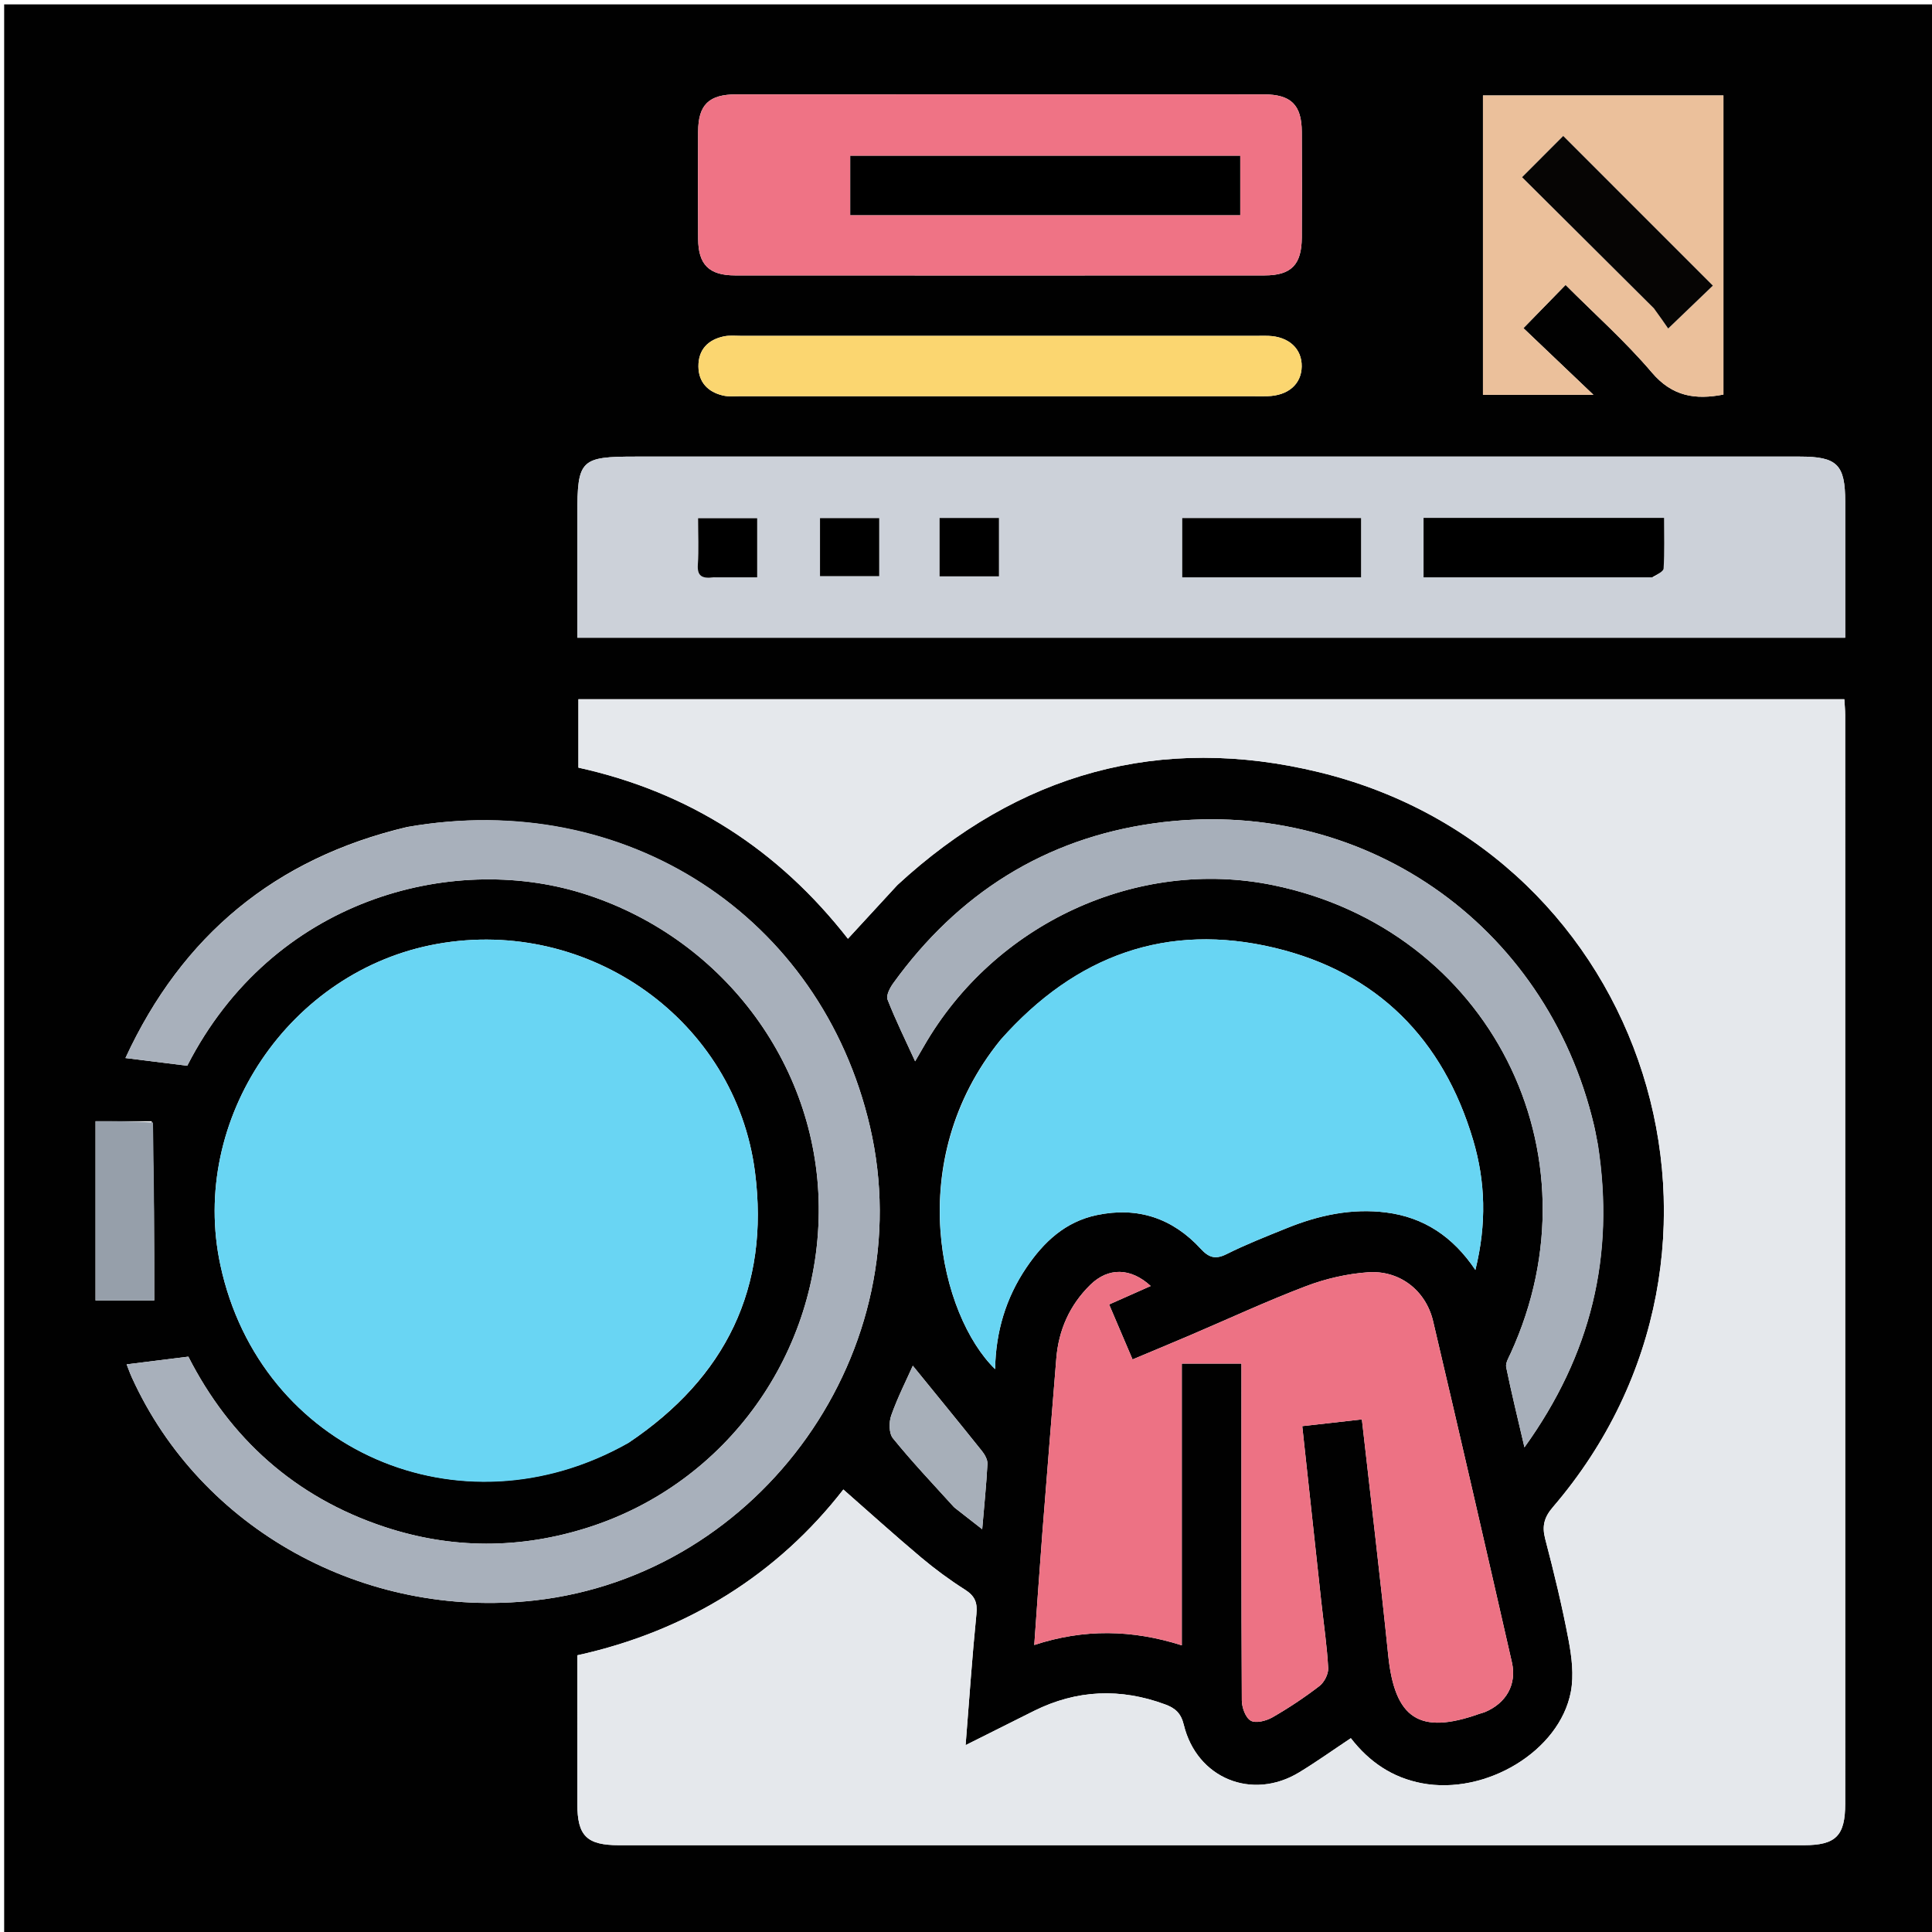 <svg version="1.1" id="Layer_1" xmlns="http://www.w3.org/2000/svg" xmlns:xlink="http://www.w3.org/1999/xlink" x="0px" y="0px"
	 width="100%" viewBox="0 0 512 512" enable-background="new 0 0 512 512" xml:space="preserve">
<path fill="#010101" opacity="1" stroke="none" 
	d="
M513,179 
	C513,290.64 513,401.779 513,512.959 
	C342.402,512.959 171.804,512.959 1.103,512.959 
	C1.103,342.444 1.103,171.888 1.103,1.166 
	C171.667,1.166 342.333,1.166 513,1.166 
	C513,60.196 513,119.348 513,179 
M237.93,234.427 
	C269.953,204.887 307.505,194.36 349.67,204.667 
	C436.953,226.003 470.117,331.139 411.549,399.383 
	C409.222,402.094 408.597,404.404 409.498,407.841 
	C411.817,416.683 413.974,425.586 415.673,434.564 
	C416.523,439.057 417.129,443.938 416.291,448.348 
	C413.298,464.117 393.694,475.799 376.787,472.577 
	C368.916,471.077 362.81,466.869 357.988,460.64 
	C353.132,463.866 348.8,466.97 344.255,469.721 
	C331.795,477.263 317.165,471.28 313.718,457.095 
	C312.979,454.054 311.506,452.698 308.816,451.703 
	C296.942,447.308 285.356,447.772 274.005,453.415 
	C268.154,456.324 262.319,459.264 255.895,462.482 
	C256.869,450.287 257.632,438.992 258.762,427.733 
	C259.071,424.653 258.324,422.925 255.721,421.272 
	C251.659,418.691 247.748,415.809 244.065,412.709 
	C237.097,406.844 230.335,400.734 223.496,394.733 
	C206.262,416.941 182.392,432.212 153,438.669 
	C153,452.101 152.992,465.094 153.003,478.087 
	C153.011,486.545 155.493,488.997 164.061,488.997 
	C268.719,489.001 373.377,489.001 478.035,488.997 
	C486.521,488.997 488.997,486.509 488.997,477.982 
	C489.001,381.824 489.001,285.665 488.99,189.507 
	C488.99,188.071 488.841,186.635 488.767,185.297 
	C376.679,185.297 264.95,185.297 153.286,185.297 
	C153.286,191.524 153.286,197.449 153.286,203.43 
	C182.726,209.92 206.338,225.246 224.71,248.774 
	C229.133,243.96 233.281,239.444 237.93,234.427 
M166.708,382.253 
	C192.305,365.085 204.041,341.267 200.074,310.546 
	C194.899,270.474 156.18,242.936 115.865,250.147 
	C76.744,257.145 50.094,296.635 58.408,335.286 
	C68.958,384.333 121.882,407.62 166.708,382.253 
M370.5,168.998 
	C409.923,168.998 449.346,168.998 488.999,168.998 
	C488.999,156.581 489.001,144.77 488.998,132.958 
	C488.996,123.115 486.872,121.002 476.973,121.002 
	C374.151,121.001 271.33,121.002 168.509,121.002 
	C153.815,121.002 153.002,121.813 153.002,136.469 
	C153.002,147.234 153.002,157.998 153.002,168.998 
	C225.563,168.998 297.532,168.998 370.5,168.998 
M265.109,275.632 
	C239.072,307.689 249.221,348.735 263.714,362.834 
	C263.878,352.983 266.536,344.011 271.994,335.94 
	C276.601,329.128 282.308,323.752 290.696,322.003 
	C301.585,319.732 310.776,322.855 318.235,330.968 
	C320.318,333.234 322.059,333.849 325.025,332.367 
	C330.217,329.77 335.651,327.642 341.04,325.459 
	C349.485,322.037 358.26,320.15 367.375,321.321 
	C377.211,322.583 384.986,327.596 390.992,336.553 
	C394.01,324.308 393.659,313.108 390.39,302.108 
	C382.443,275.367 364.968,257.706 337.878,251.207 
	C309.298,244.351 285.049,253.13 265.109,275.632 
M350.134,424.297 
	C348.473,408.967 346.812,393.637 345.111,377.943 
	C350.56,377.327 355.583,376.76 360.911,376.158 
	C363.288,397.284 365.779,417.923 367.884,438.601 
	C369.599,455.46 376.141,459.844 392.035,454.185 
	C392.504,454.018 393.004,453.928 393.463,453.739 
	C399.115,451.408 402.02,446.445 400.669,440.522 
	C393.795,410.37 386.88,380.227 379.788,350.127 
	C377.861,341.949 370.886,336.563 362.504,337.168 
	C356.965,337.568 351.304,338.869 346.107,340.845 
	C335.706,344.798 325.59,349.501 315.347,353.872 
	C310.372,355.995 305.375,358.067 300.141,360.265 
	C297.952,355.134 295.966,350.477 293.928,345.7 
	C297.903,343.934 301.372,342.393 304.95,340.804 
	C299.662,335.937 293.704,335.807 288.905,340.532 
	C283.486,345.869 280.538,352.447 279.929,360.051 
	C278.694,375.486 277.426,390.92 276.227,406.358 
	C275.471,416.097 274.816,425.844 274.091,435.941 
	C287.246,431.617 299.987,431.841 313.189,436.027 
	C313.189,410.744 313.189,386.004 313.189,361.361 
	C318.704,361.361 323.766,361.361 328.998,361.361 
	C328.998,363.54 328.998,365.362 328.998,367.183 
	C328.998,395.002 328.953,422.822 329.099,450.641 
	C329.108,452.512 330.081,455.221 331.471,456.002 
	C332.826,456.764 335.577,456.049 337.214,455.109 
	C341.534,452.629 345.715,449.847 349.663,446.811 
	C350.94,445.829 352.062,443.646 351.982,442.078 
	C351.691,436.436 350.856,430.823 350.134,424.297 
M107.771,219.187 
	C72.937,227.456 48.243,247.914 33.245,280.391 
	C39.04,281.113 44.24,281.76 49.623,282.431 
	C72.321,238.075 119.626,226.073 154.035,236.637 
	C190.862,247.942 216.552,281.497 216.977,319.534 
	C217.413,358.445 192.668,393.048 155.867,404.792 
	C137.876,410.533 119.764,410.569 101.845,404.624 
	C78.088,396.741 60.89,381.092 49.917,359.526 
	C44.175,360.243 38.99,360.89 33.558,361.567 
	C33.999,362.679 34.426,363.907 34.962,365.085 
	C53.246,405.254 96.492,429.185 141.649,424.134 
	C201.873,417.397 244.265,357.526 230.552,298.574 
	C217.566,242.75 165.8,208.994 107.771,219.187 
M288.5,25.001 
	C257.372,25.001 226.243,24.989 195.115,25.01 
	C187.861,25.015 185.046,27.765 185.012,34.857 
	C184.968,44.345 184.961,53.833 185.015,63.321 
	C185.055,70.13 187.919,72.982 194.799,72.986 
	C241.575,73.01 288.351,73.01 335.127,72.986 
	C342.214,72.983 344.962,70.129 344.99,62.889 
	C345.026,53.567 345.032,44.245 344.988,34.923 
	C344.954,27.807 342.139,25.026 334.944,25.011 
	C319.796,24.979 304.648,25.001 288.5,25.001 
M423.4,303.135 
	C423.08,301.505 422.813,299.862 422.432,298.246 
	C409.771,244.549 360.608,210.53 305.759,218.194 
	C276.82,222.238 253.829,236.863 236.714,260.575 
	C235.834,261.795 234.784,263.805 235.212,264.9 
	C237.329,270.321 239.917,275.558 242.52,281.255 
	C243.473,279.618 244.143,278.48 244.8,277.334 
	C263.49,244.726 301.389,227.215 337.352,234.573 
	C394.596,246.285 424.665,305.532 400.335,358.64 
	C399.793,359.825 398.934,361.231 399.161,362.342 
	C400.551,369.135 402.212,375.873 403.998,383.558 
	C421.652,359.02 428.026,332.824 423.4,303.135 
M393,62.5 
	C393,76.591 393,90.682 393,104.632 
	C402.64,104.632 411.653,104.632 422.281,104.632 
	C415.378,98.059 409.495,92.457 403.721,86.958 
	C407.515,83.07 411.068,79.427 414.894,75.505 
	C422.647,83.275 430.779,90.502 437.754,98.712 
	C443.192,105.112 449.316,105.988 456.725,104.564 
	C456.725,78.091 456.725,51.698 456.725,25.294 
	C435.388,25.294 414.327,25.294 393,25.294 
	C393,37.557 393,49.529 393,62.5 
M265.5,105 
	C287.804,105 310.107,105 332.411,105 
	C333.576,105 334.742,105.027 335.906,104.994 
	C341.397,104.84 344.889,101.796 344.965,97.118 
	C345.04,92.42 341.547,89.2 336.148,89.006 
	C335.317,88.976 334.484,89 333.651,89 
	C287.879,89 242.107,88.999 196.334,89.004 
	C194.837,89.004 193.294,88.84 191.853,89.139 
	C187.586,90.024 185.049,92.702 185.089,97.125 
	C185.127,101.314 187.61,103.886 191.614,104.821 
	C193.042,105.154 194.595,104.994 196.091,104.995 
	C218.894,105.003 241.697,105 265.5,105 
M40.208,297.133 
	C35.266,297.133 30.323,297.133 25.318,297.133 
	C25.318,313.263 25.318,328.984 25.318,344.632 
	C30.699,344.632 35.759,344.632 40.872,344.632 
	C40.872,328.784 40.872,313.301 40.208,297.133 
M252.964,399.544 
	C255.207,401.294 257.451,403.044 260.292,405.259 
	C260.839,398.832 261.4,393.396 261.683,387.945 
	C261.741,386.824 260.978,385.474 260.221,384.527 
	C254.131,376.911 247.951,369.366 241.907,361.932 
	C240.2,365.761 237.884,370.315 236.19,375.09 
	C235.552,376.887 235.563,379.838 236.637,381.162 
	C241.644,387.341 247.125,393.135 252.964,399.544 
z"/>
<path fill="#E5E8EC" opacity="1" stroke="none" 
	d="
M237.68,234.678 
	C233.281,239.444 229.133,243.96 224.71,248.774 
	C206.338,225.246 182.726,209.92 153.286,203.43 
	C153.286,197.449 153.286,191.524 153.286,185.297 
	C264.95,185.297 376.679,185.297 488.767,185.297 
	C488.841,186.635 488.99,188.071 488.99,189.507 
	C489.001,285.665 489.001,381.824 488.997,477.982 
	C488.997,486.509 486.521,488.997 478.035,488.997 
	C373.377,489.001 268.719,489.001 164.061,488.997 
	C155.493,488.997 153.011,486.545 153.003,478.087 
	C152.992,465.094 153,452.101 153,438.669 
	C182.392,432.212 206.262,416.941 223.496,394.733 
	C230.335,400.734 237.097,406.844 244.065,412.709 
	C247.748,415.809 251.659,418.691 255.721,421.272 
	C258.324,422.925 259.071,424.653 258.762,427.733 
	C257.632,438.992 256.869,450.287 255.895,462.482 
	C262.319,459.264 268.154,456.324 274.005,453.415 
	C285.356,447.772 296.942,447.308 308.816,451.703 
	C311.506,452.698 312.979,454.054 313.718,457.095 
	C317.165,471.28 331.795,477.263 344.255,469.721 
	C348.8,466.97 353.132,463.866 357.988,460.64 
	C362.81,466.869 368.916,471.077 376.787,472.577 
	C393.694,475.799 413.298,464.117 416.291,448.348 
	C417.129,443.938 416.523,439.057 415.673,434.564 
	C413.974,425.586 411.817,416.683 409.498,407.841 
	C408.597,404.404 409.222,402.094 411.549,399.383 
	C470.117,331.139 436.953,226.003 349.67,204.667 
	C307.505,194.36 269.953,204.887 237.68,234.678 
z"/>
<path fill="#69D5F3" opacity="1" stroke="none" 
	d="
M166.412,382.466 
	C121.882,407.62 68.958,384.333 58.408,335.286 
	C50.094,296.635 76.744,257.145 115.865,250.147 
	C156.18,242.936 194.899,270.474 200.074,310.546 
	C204.041,341.267 192.305,365.085 166.412,382.466 
z"/>
<path fill="#CCD1D9" opacity="1" stroke="none" 
	d="
M370,168.998 
	C297.532,168.998 225.563,168.998 153.002,168.998 
	C153.002,157.998 153.002,147.234 153.002,136.469 
	C153.002,121.813 153.815,121.002 168.509,121.002 
	C271.33,121.002 374.151,121.001 476.973,121.002 
	C486.872,121.002 488.996,123.115 488.998,132.958 
	C489.001,144.77 488.999,156.581 488.999,168.998 
	C449.346,168.998 409.923,168.998 370,168.998 
M438.307,152.999 
	C439.204,152.214 440.827,151.47 440.875,150.635 
	C441.134,146.21 440.997,141.761 440.997,137.244 
	C419.447,137.244 398.399,137.244 377.257,137.244 
	C377.257,142.553 377.257,147.616 377.257,153 
	C397.453,153 417.394,153 438.307,152.999 
M342.499,153 
	C348.588,153 354.677,153 360.694,153 
	C360.694,147.342 360.694,142.281 360.694,137.296 
	C344.671,137.296 328.957,137.296 313.306,137.296 
	C313.306,142.659 313.306,147.719 313.306,153 
	C322.907,153 332.203,153 342.499,153 
M249,148.389 
	C249,149.825 249,151.261 249,152.734 
	C254.588,152.734 259.644,152.734 264.732,152.734 
	C264.732,147.408 264.732,142.352 264.732,137.27 
	C259.403,137.27 254.346,137.27 249,137.27 
	C249,140.83 249,144.124 249,148.389 
M233,145.48 
	C233,142.722 233,139.963 233,137.307 
	C227.329,137.307 222.272,137.307 217.309,137.307 
	C217.309,142.675 217.309,147.732 217.309,152.688 
	C222.679,152.688 227.736,152.688 233,152.688 
	C233,150.403 233,148.428 233,145.48 
M189.614,153 
	C193.36,153 197.105,153 200.661,153 
	C200.661,147.263 200.661,142.204 200.661,137.342 
	C195.257,137.342 190.196,137.342 185,137.342 
	C185,141.661 185.204,145.653 184.935,149.612 
	C184.728,152.657 186.029,153.39 189.614,153 
z"/>
<path fill="#68D5F3" opacity="1" stroke="none" 
	d="
M265.337,275.36 
	C285.049,253.13 309.298,244.351 337.878,251.207 
	C364.968,257.706 382.443,275.367 390.39,302.108 
	C393.659,313.108 394.01,324.308 390.992,336.553 
	C384.986,327.596 377.211,322.583 367.375,321.321 
	C358.26,320.15 349.485,322.037 341.04,325.459 
	C335.651,327.642 330.217,329.77 325.025,332.367 
	C322.059,333.849 320.318,333.234 318.235,330.968 
	C310.776,322.855 301.585,319.732 290.696,322.003 
	C282.308,323.752 276.601,329.128 271.994,335.94 
	C266.536,344.011 263.878,352.983 263.714,362.834 
	C249.221,348.735 239.072,307.689 265.337,275.36 
z"/>
<path fill="#ED7284" opacity="1" stroke="none" 
	d="
M350.181,424.748 
	C350.856,430.823 351.691,436.436 351.982,442.078 
	C352.062,443.646 350.94,445.829 349.663,446.811 
	C345.715,449.847 341.534,452.629 337.214,455.109 
	C335.577,456.049 332.826,456.764 331.471,456.002 
	C330.081,455.221 329.108,452.512 329.099,450.641 
	C328.953,422.822 328.998,395.002 328.998,367.183 
	C328.998,365.362 328.998,363.54 328.998,361.361 
	C323.766,361.361 318.704,361.361 313.189,361.361 
	C313.189,386.004 313.189,410.744 313.189,436.027 
	C299.987,431.841 287.246,431.617 274.091,435.941 
	C274.816,425.844 275.471,416.097 276.227,406.358 
	C277.426,390.92 278.694,375.486 279.929,360.051 
	C280.538,352.447 283.486,345.869 288.905,340.532 
	C293.704,335.807 299.662,335.937 304.95,340.804 
	C301.372,342.393 297.903,343.934 293.928,345.7 
	C295.966,350.477 297.952,355.134 300.141,360.265 
	C305.375,358.067 310.372,355.995 315.347,353.872 
	C325.59,349.501 335.706,344.798 346.107,340.845 
	C351.304,338.869 356.965,337.568 362.504,337.168 
	C370.886,336.563 377.861,341.949 379.788,350.127 
	C386.88,380.227 393.795,410.37 400.669,440.522 
	C402.02,446.445 399.115,451.408 393.463,453.739 
	C393.004,453.928 392.504,454.018 392.035,454.185 
	C376.141,459.844 369.599,455.46 367.884,438.601 
	C365.779,417.923 363.288,397.284 360.911,376.158 
	C355.583,376.76 350.56,377.327 345.111,377.943 
	C346.812,393.637 348.473,408.967 350.181,424.748 
z"/>
<path fill="#A8B0BB" opacity="1" stroke="none" 
	d="
M108.192,219.123 
	C165.8,208.994 217.566,242.75 230.552,298.574 
	C244.265,357.526 201.873,417.397 141.649,424.134 
	C96.492,429.185 53.246,405.254 34.962,365.085 
	C34.426,363.907 33.999,362.679 33.558,361.567 
	C38.99,360.89 44.175,360.243 49.917,359.526 
	C60.89,381.092 78.088,396.741 101.845,404.624 
	C119.764,410.569 137.876,410.533 155.867,404.792 
	C192.668,393.048 217.413,358.445 216.977,319.534 
	C216.552,281.497 190.862,247.942 154.035,236.637 
	C119.626,226.073 72.321,238.075 49.623,282.431 
	C44.24,281.76 39.04,281.113 33.245,280.391 
	C48.243,247.914 72.937,227.456 108.192,219.123 
z"/>
<path fill="#EF7385" opacity="1" stroke="none" 
	d="
M289,25.001 
	C304.648,25.001 319.796,24.979 334.944,25.011 
	C342.139,25.026 344.954,27.807 344.988,34.923 
	C345.032,44.245 345.026,53.567 344.99,62.889 
	C344.962,70.129 342.214,72.983 335.127,72.986 
	C288.351,73.01 241.575,73.01 194.799,72.986 
	C187.919,72.982 185.055,70.13 185.015,63.321 
	C184.961,53.833 184.968,44.345 185.012,34.857 
	C185.046,27.765 187.861,25.015 195.115,25.01 
	C226.243,24.989 257.372,25.001 289,25.001 
M273.5,56.999 
	C291.898,56.999 310.297,56.999 328.672,56.999 
	C328.672,51.348 328.672,46.296 328.672,41.296 
	C294,41.296 259.655,41.296 225.327,41.296 
	C225.327,46.65 225.327,51.703 225.327,56.999 
	C241.268,56.999 256.884,56.999 273.5,56.999 
z"/>
<path fill="#A7AFBA" opacity="1" stroke="none" 
	d="
M423.515,303.555 
	C428.026,332.824 421.652,359.02 403.998,383.558 
	C402.212,375.873 400.551,369.135 399.161,362.342 
	C398.934,361.231 399.793,359.825 400.335,358.64 
	C424.665,305.532 394.596,246.285 337.352,234.573 
	C301.389,227.215 263.49,244.726 244.8,277.334 
	C244.143,278.48 243.473,279.618 242.52,281.255 
	C239.917,275.558 237.329,270.321 235.212,264.9 
	C234.784,263.805 235.834,261.795 236.714,260.575 
	C253.829,236.863 276.82,222.238 305.759,218.194 
	C360.608,210.53 409.771,244.549 422.432,298.246 
	C422.813,299.862 423.08,301.505 423.515,303.555 
z"/>
<path fill="#EBC09B" opacity="1" stroke="none" 
	d="
M393,62 
	C393,49.529 393,37.557 393,25.294 
	C414.327,25.294 435.388,25.294 456.725,25.294 
	C456.725,51.698 456.725,78.091 456.725,104.564 
	C449.316,105.988 443.192,105.112 437.754,98.712 
	C430.779,90.502 422.647,83.275 414.894,75.505 
	C411.068,79.427 407.515,83.07 403.721,86.958 
	C409.495,92.457 415.378,98.059 422.281,104.632 
	C411.653,104.632 402.64,104.632 393,104.632 
	C393,90.682 393,76.591 393,62 
M438.574,81.979 
	C439.805,83.76 441.036,85.54 442.085,87.057 
	C446.877,82.457 450.546,78.935 453.926,75.691 
	C440.651,62.416 427.513,49.276 414.27,36.031 
	C410.929,39.38 407.336,42.981 403.368,46.958 
	C414.991,58.522 426.527,70 438.574,81.979 
z"/>
<path fill="#FBD670" opacity="1" stroke="none" 
	d="
M265,105 
	C241.697,105 218.894,105.003 196.091,104.995 
	C194.595,104.994 193.042,105.154 191.614,104.821 
	C187.61,103.886 185.127,101.314 185.089,97.125 
	C185.049,92.702 187.586,90.024 191.853,89.139 
	C193.294,88.84 194.837,89.004 196.334,89.004 
	C242.107,88.999 287.879,89 333.651,89 
	C334.484,89 335.317,88.976 336.148,89.006 
	C341.547,89.2 345.04,92.42 344.965,97.118 
	C344.889,101.796 341.397,104.84 335.906,104.994 
	C334.742,105.027 333.576,105 332.411,105 
	C310.107,105 287.804,105 265,105 
z"/>
<path fill="#969FAA" opacity="1" stroke="none" 
	d="
M40.54,297.476 
	C40.872,313.301 40.872,328.784 40.872,344.632 
	C35.759,344.632 30.699,344.632 25.318,344.632 
	C25.318,328.984 25.318,313.263 25.318,297.133 
	C30.323,297.133 35.266,297.133 40.54,297.476 
z"/>
<path fill="#A7AFB9" opacity="1" stroke="none" 
	d="
M252.7,399.306 
	C247.125,393.135 241.644,387.341 236.637,381.162 
	C235.563,379.838 235.552,376.887 236.19,375.09 
	C237.884,370.315 240.2,365.761 241.907,361.932 
	C247.951,369.366 254.131,376.911 260.221,384.527 
	C260.978,385.474 261.741,386.824 261.683,387.945 
	C261.4,393.396 260.839,398.832 260.292,405.259 
	C257.451,403.044 255.207,401.294 252.7,399.306 
z"/>
<path fill="#000000" opacity="1" stroke="none" 
	d="
M437.821,152.999 
	C417.394,153 397.453,153 377.257,153 
	C377.257,147.616 377.257,142.553 377.257,137.244 
	C398.399,137.244 419.447,137.244 440.997,137.244 
	C440.997,141.761 441.134,146.21 440.875,150.635 
	C440.827,151.47 439.204,152.214 437.821,152.999 
z"/>
<path fill="#000000" opacity="1" stroke="none" 
	d="
M342,153 
	C332.203,153 322.907,153 313.306,153 
	C313.306,147.719 313.306,142.659 313.306,137.296 
	C328.957,137.296 344.671,137.296 360.694,137.296 
	C360.694,142.281 360.694,147.342 360.694,153 
	C354.677,153 348.588,153 342,153 
z"/>
<path fill="#000000" opacity="1" stroke="none" 
	d="
M249,147.903 
	C249,144.124 249,140.83 249,137.27 
	C254.346,137.27 259.403,137.27 264.732,137.27 
	C264.732,142.352 264.732,147.408 264.732,152.734 
	C259.644,152.734 254.588,152.734 249,152.734 
	C249,151.261 249,149.825 249,147.903 
z"/>
<path fill="#000000" opacity="1" stroke="none" 
	d="
M233,145.967 
	C233,148.428 233,150.403 233,152.688 
	C227.736,152.688 222.679,152.688 217.309,152.688 
	C217.309,147.732 217.309,142.675 217.309,137.307 
	C222.272,137.307 227.329,137.307 233,137.307 
	C233,139.963 233,142.722 233,145.967 
z"/>
<path fill="#000000" opacity="1" stroke="none" 
	d="
M189.133,153 
	C186.029,153.39 184.728,152.657 184.935,149.612 
	C185.204,145.653 185,141.661 185,137.342 
	C190.196,137.342 195.257,137.342 200.661,137.342 
	C200.661,142.204 200.661,147.263 200.661,153 
	C197.105,153 193.36,153 189.133,153 
z"/>
<path fill="#000000" opacity="1" stroke="none" 
	d="
M273,56.999 
	C256.884,56.999 241.268,56.999 225.327,56.999 
	C225.327,51.703 225.327,46.65 225.327,41.296 
	C259.655,41.296 294,41.296 328.672,41.296 
	C328.672,46.296 328.672,51.348 328.672,56.999 
	C310.297,56.999 291.898,56.999 273,56.999 
z"/>
<path fill="#060504" opacity="1" stroke="none" 
	d="
M438.318,81.728 
	C426.527,70 414.991,58.522 403.368,46.958 
	C407.336,42.981 410.929,39.38 414.27,36.031 
	C427.513,49.276 440.651,62.416 453.926,75.691 
	C450.546,78.935 446.877,82.457 442.085,87.057 
	C441.036,85.54 439.805,83.76 438.318,81.728 
z"/>
</svg>